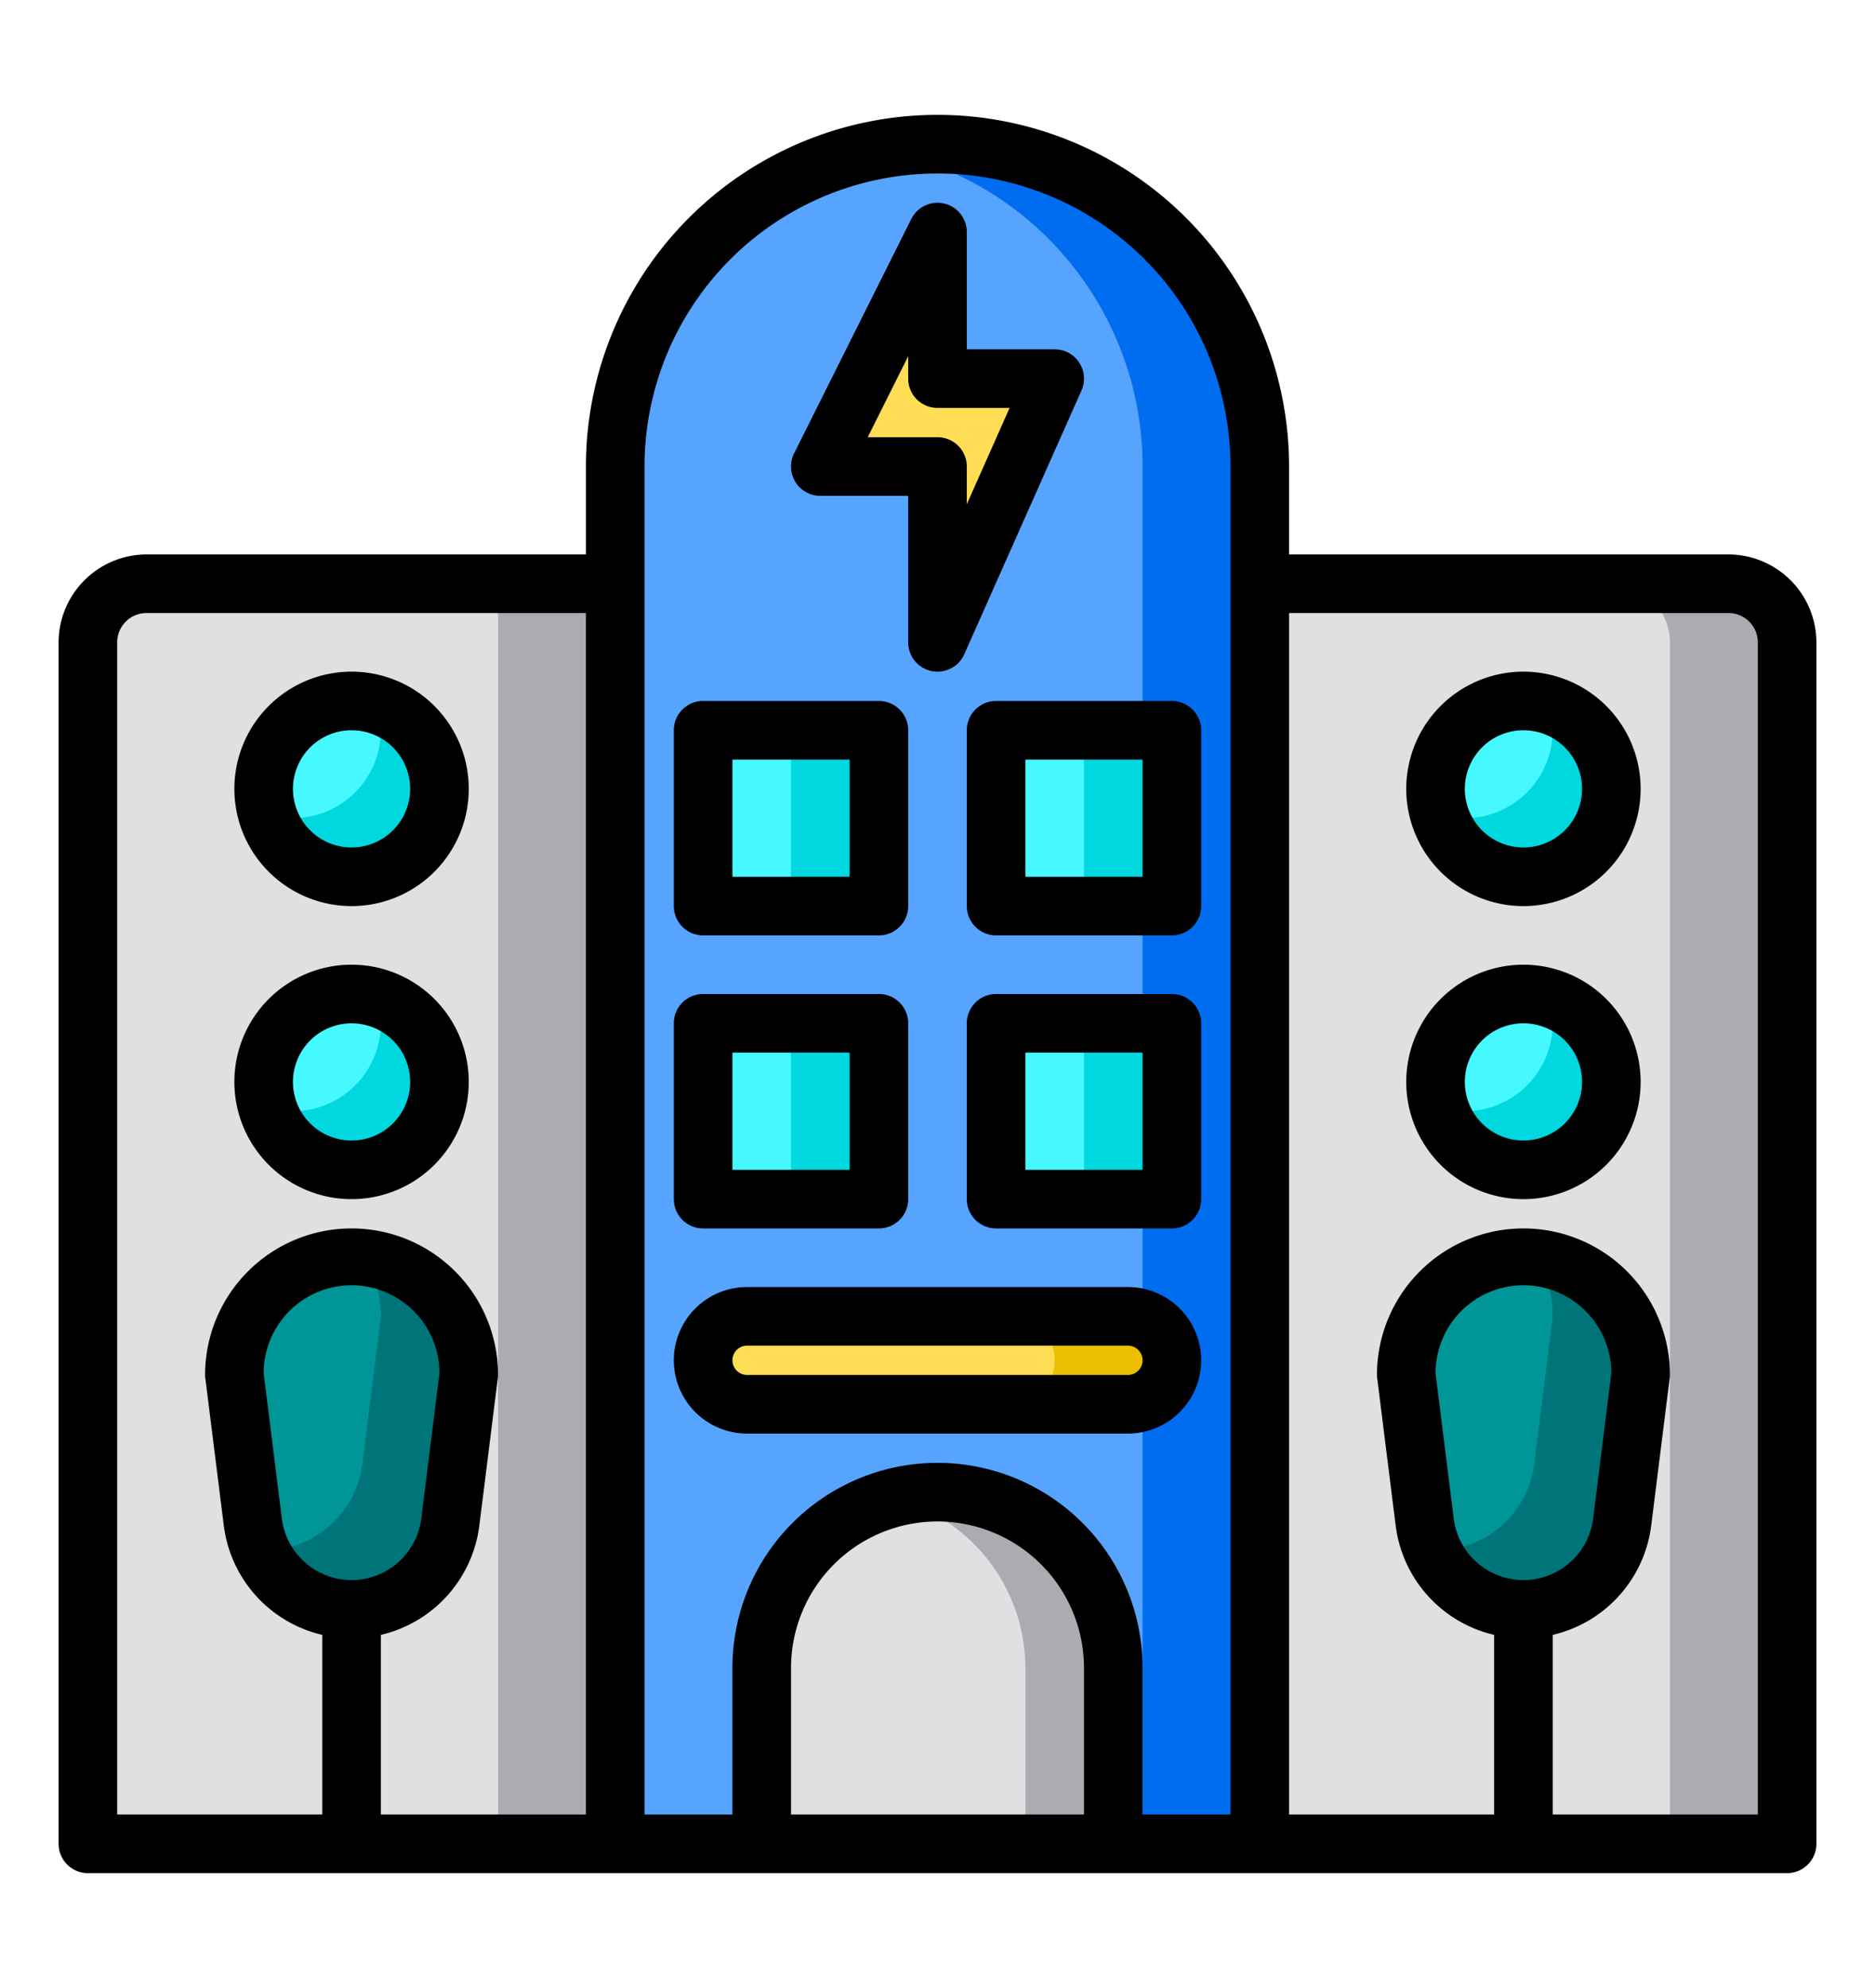 <svg height="53px" viewBox="0 0 64 64" width="50px" xmlns="http://www.w3.org/2000/svg"><g id="Conservation-eco-ecology-world-center"><path d="m43 14v47h-22v-47a11 11 0 1 1 22 0z" fill="#57a4ff"/><path d="m43 14v47h-4v-47a11 11 0 0 0 -9-10.82 11 11 0 0 1 13 10.82z" fill="#006df0"/><path d="m38.5 43a1.5 1.5 0 0 1 0 3h-13a1.5 1.5 0 0 1 0-3z" fill="#ffde55"/><path d="m40 44.5a1.5 1.5 0 0 1 -1.5 1.5h-4a1.5 1.5 0 0 0 0-3h4a1.5 1.5 0 0 1 1.5 1.5z" fill="#ebbf00"/><path d="m61 20v41h-18v-43h16a2.006 2.006 0 0 1 2 2z" fill="#e0e0e2"/><path d="m21 18v43h-18v-41a2.006 2.006 0 0 1 2-2z" fill="#e0e0e2"/><path d="m61 20v41h-4v-41a2.006 2.006 0 0 0 -2-2h4a2.006 2.006 0 0 1 2 2z" fill="#acabb1"/><path d="m56 45-.63 5.02a3.4 3.4 0 0 1 -6.74 0l-.63-5.02a4 4 0 0 1 8 0z" fill="#009698"/><path d="m34 33h6v6h-6z" fill="#46f8ff"/><path d="m34 23h6v6h-6z" fill="#46f8ff"/><path d="m36 11-4 9v-6h-4l4-8v5z" fill="#ffde55"/><path d="m24 33h6v6h-6z" fill="#46f8ff"/><path d="m24 23h6v6h-6z" fill="#46f8ff"/><path d="m17 18h4v43h-4z" fill="#acabb1"/><path d="m16 45-.63 5.02a3.4 3.4 0 0 1 -6.74 0l-.63-5.02a4 4 0 1 1 8 0z" fill="#009698"/><path d="m56 45-.63 5.02a3.4 3.4 0 0 1 -6.47.98h.1a3.4 3.4 0 0 0 3.37-2.98l.63-5.02a3.994 3.994 0 0 0 -.52-1.97 4 4 0 0 1 3.52 3.97z" fill="#007579"/><path d="m16 45-.63 5.02a3.4 3.4 0 0 1 -6.47.98h.1a3.4 3.4 0 0 0 3.37-2.98l.63-5.02a3.994 3.994 0 0 0 -.52-1.97 3.991 3.991 0 0 1 3.52 3.97z" fill="#007579"/><path d="m32 49a6 6 0 0 1 6 6v6a0 0 0 0 1 0 0h-12a0 0 0 0 1 0 0v-6a6 6 0 0 1 6-6z" fill="#e0e0e2"/><path d="m38 55v6h-3v-6a6 6 0 0 0 -4.5-5.8 5.715 5.715 0 0 1 1.5-.2 6 6 0 0 1 6 6z" fill="#acabb1"/><circle cx="52" cy="25" fill="#46f8ff" r="3"/><path d="m55 25a3 3 0 0 1 -5.87.87 3.1 3.1 0 0 0 .87.13 3 3 0 0 0 3-3 3.1 3.1 0 0 0 -.13-.87 2.982 2.982 0 0 1 2.13 2.87z" fill="#00d7df"/><circle cx="52" cy="35" fill="#46f8ff" r="3"/><path d="m55 35a3 3 0 0 1 -5.87.87 3.1 3.1 0 0 0 .87.13 3 3 0 0 0 3-3 3.1 3.1 0 0 0 -.13-.87 2.982 2.982 0 0 1 2.13 2.87z" fill="#00d7df"/><circle cx="12" cy="35" fill="#46f8ff" r="3"/><path d="m15 35a3 3 0 0 1 -5.87.87 3.1 3.1 0 0 0 .87.13 3 3 0 0 0 3-3 3.1 3.1 0 0 0 -.13-.87 2.982 2.982 0 0 1 2.13 2.87z" fill="#00d7df"/><circle cx="12" cy="25" fill="#46f8ff" r="3"/><g fill="#00d7df"><path d="m15 25a3 3 0 0 1 -5.87.87 3.1 3.1 0 0 0 .87.13 3 3 0 0 0 3-3 3.1 3.1 0 0 0 -.13-.87 2.982 2.982 0 0 1 2.13 2.87z"/><path d="m37 23h3v6h-3z"/><path d="m37 33h3v6h-3z"/><path d="m27 23h3v6h-3z"/><path d="m27 33h3v6h-3z"/></g><path d="m59 17h-15v-3a12 12 0 0 0 -24 0v3h-15a3.009 3.009 0 0 0 -3 3v41a1 1 0 0 0 1 1h58a1 1 0 0 0 1-1v-41a3.009 3.009 0 0 0 -3-3zm-39 43h-7v-6.13a4.394 4.394 0 0 0 3.36-3.72l.63-5.03a.487.487 0 0 0 .01-.12 5 5 0 0 0 -10 0 .487.487 0 0 0 .01.12l.63 5.03a4.394 4.394 0 0 0 3.36 3.72v6.13h-7v-40a1 1 0 0 1 1-1h15zm-8-8a2.4 2.4 0 0 1 -2.38-2.1l-.62-4.96a3 3 0 0 1 6 0l-.62 4.96a2.4 2.4 0 0 1 -2.38 2.1zm25 8h-10v-5a5 5 0 0 1 10 0zm5 0h-3v-5a7 7 0 0 0 -14 0v5h-3v-46a10 10 0 0 1 20 0zm18 0h-7v-6.13a4.394 4.394 0 0 0 3.36-3.72l.63-5.03a.487.487 0 0 0 .01-.12 5 5 0 0 0 -10 0 .487.487 0 0 0 .01.12l.63 5.03a4.394 4.394 0 0 0 3.36 3.72v6.13h-7v-41h15a1 1 0 0 1 1 1zm-8-8a2.4 2.4 0 0 1 -2.38-2.1l-.62-4.96a3 3 0 0 1 6 0l-.62 4.96a2.4 2.4 0 0 1 -2.38 2.1z"/><path d="m24 40h6a1 1 0 0 0 1-1v-6a1 1 0 0 0 -1-1h-6a1 1 0 0 0 -1 1v6a1 1 0 0 0 1 1zm1-6h4v4h-4z"/><path d="m40 32h-6a1 1 0 0 0 -1 1v6a1 1 0 0 0 1 1h6a1 1 0 0 0 1-1v-6a1 1 0 0 0 -1-1zm-1 6h-4v-4h4z"/><path d="m24 30h6a1 1 0 0 0 1-1v-6a1 1 0 0 0 -1-1h-6a1 1 0 0 0 -1 1v6a1 1 0 0 0 1 1zm1-6h4v4h-4z"/><path d="m33 23v6a1 1 0 0 0 1 1h6a1 1 0 0 0 1-1v-6a1 1 0 0 0 -1-1h-6a1 1 0 0 0 -1 1zm2 1h4v4h-4z"/><path d="m12 39a4 4 0 1 0 -4-4 4 4 0 0 0 4 4zm0-6a2 2 0 1 1 -2 2 2 2 0 0 1 2-2z"/><path d="m12 29a4 4 0 1 0 -4-4 4 4 0 0 0 4 4zm0-6a2 2 0 1 1 -2 2 2 2 0 0 1 2-2z"/><path d="m38.5 42h-13a2.5 2.5 0 0 0 0 5h13a2.5 2.5 0 0 0 0-5zm0 3h-13a.5.5 0 0 1 0-1h13a.5.5 0 0 1 0 1z"/><path d="m52 31a4 4 0 1 0 4 4 4 4 0 0 0 -4-4zm0 6a2 2 0 1 1 2-2 2 2 0 0 1 -2 2z"/><path d="m52 21a4 4 0 1 0 4 4 4 4 0 0 0 -4-4zm0 6a2 2 0 1 1 2-2 2 2 0 0 1 -2 2z"/><path d="m28 15h3v5a1 1 0 0 0 .792.979 1.064 1.064 0 0 0 .208.021 1 1 0 0 0 .914-.594l4-9a1 1 0 0 0 -.914-1.406h-3v-4a1 1 0 0 0 -1.895-.447l-4 8a1 1 0 0 0 .895 1.447zm3-4.764v.764a1 1 0 0 0 1 1h2.461l-1.461 3.288v-1.288a1 1 0 0 0 -1-1h-2.382z"/></g></svg>